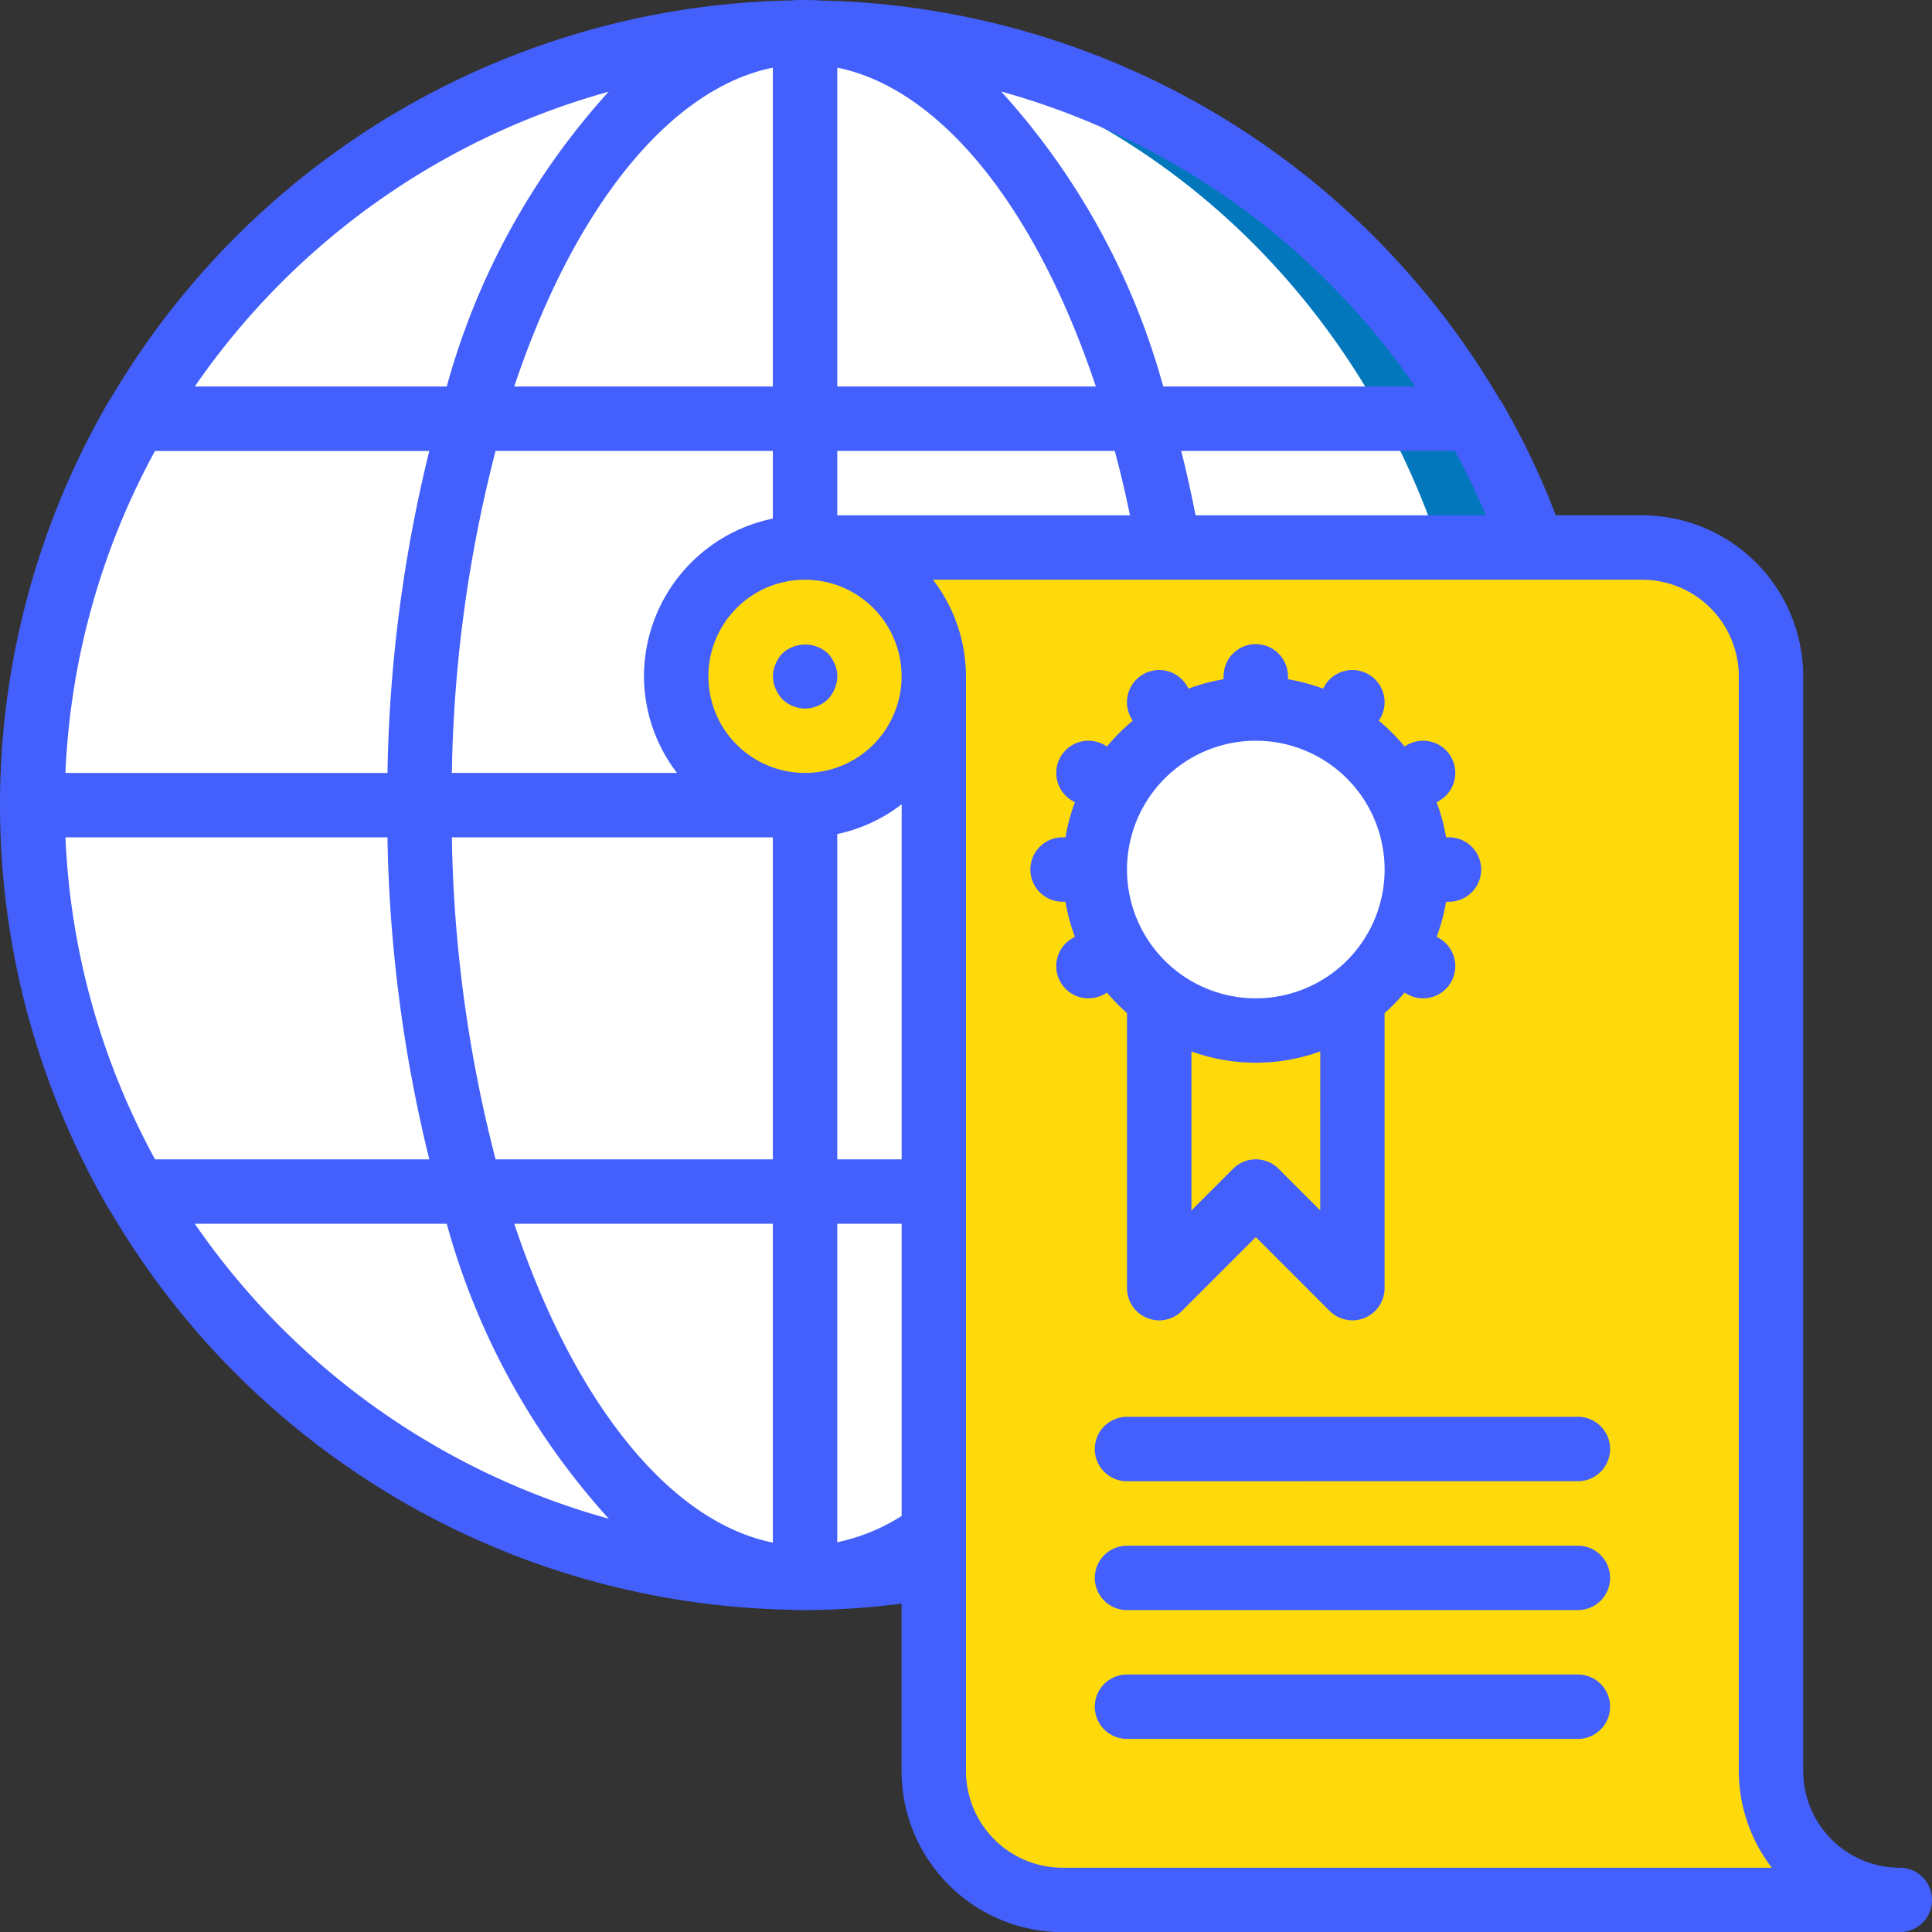 <svg xmlns="http://www.w3.org/2000/svg" width="57.418" height="57.422" viewBox="0 0 57.418 57.422">
  <rect x="0" y="0" width="57.418" height="57.422" fill="#333333" stroke="none"/>
  <g id="patent" transform="translate(-0.017 -1)">
    <g id="Group_4275" data-name="Group 4275" transform="translate(0.974 1.961)">
      <path id="Path_9355" data-name="Path 9355" d="M53.486,30.534A22.973,22.973,0,0,1,30.519,53.5c-.488,0-.967-.019-1.435-.048a22.964,22.964,0,0,1,0-45.839c.469-.029.947-.048,1.435-.048A22.973,22.973,0,0,1,53.486,30.534Z" transform="translate(-7.552 -7.567)" fill="#0377bc"/>
      <ellipse id="Ellipse_196" data-name="Ellipse 196" cx="21.532" cy="22.919" rx="21.532" ry="22.919" transform="translate(0 0.048)" fill="#fff"/>
      <path id="Path_9356" data-name="Path 9356" d="M244.887,184.293H220.006a3.827,3.827,0,0,1-3.828-3.828V147.928a3.827,3.827,0,0,0-3.828-3.828h24.881a3.827,3.827,0,0,1,3.828,3.828v32.537a3.827,3.827,0,0,0,3.828,3.828Z" transform="translate(-189.383 -128.789)" fill="#ffda0b"/>
      <circle id="Ellipse_197" data-name="Ellipse 197" cx="3.828" cy="3.828" r="3.828" transform="translate(19.139 15.312)" fill="#ffda0b"/>
      <g id="Group_4274" data-name="Group 4274" transform="translate(31.58 20.096)">
        <path id="Path_9358" data-name="Path 9358" d="M311.959,263.568v8.613l-2.871-2.871-2.871,2.871v-8.613Z" transform="translate(-304.303 -254.955)" fill="#ffda0b"/>
        <circle id="Ellipse_198" data-name="Ellipse 198" cx="4.785" cy="4.785" r="4.785" fill="#fff"/>
      </g>
    </g>
    <g id="Group_4276" data-name="Group 4276" transform="translate(0.017 1)">
      <path id="Path_9359" data-name="Path 9359" d="M56.478,56.508a2.874,2.874,0,0,1-2.871-2.871V21.1a4.791,4.791,0,0,0-4.785-4.785H46.253a22.7,22.7,0,0,0-1.6-3.352.871.871,0,0,0-.071-.1A23.962,23.962,0,0,0,24.405,1.016c-.132-.01-.283-.014-.427-.015H23.92c-.155,0-.3,0-.386.013l-.042,0h-.009A23.992,23.992,0,0,0,3.3,12.856a.974.974,0,0,0-.073.108,23.9,23.9,0,0,0,0,23.928A.876.876,0,0,0,3.3,37,23.962,23.962,0,0,0,23.476,48.84c.148.011.306.012.464.012a23.407,23.407,0,0,0,2.871-.194v4.979A4.791,4.791,0,0,0,31.6,58.422H56.478a.957.957,0,0,0,0-1.914ZM27.769,16.315H24.9V14.4h8.247q.252.937.452,1.914ZM4.625,35.455a21.923,21.923,0,0,1-2.663-9.57h9.57a42.9,42.9,0,0,0,1.243,9.57Zm0-21.053h8.15a42.9,42.9,0,0,0-1.243,9.57H1.962A21.912,21.912,0,0,1,4.625,14.4ZM24.9,3.011c3.046.612,5.9,4.13,7.685,9.476H24.9Zm-1.914,0v9.476H15.3C17.084,7.146,19.934,3.628,22.984,3.012Zm0,11.39v2.011A4.793,4.793,0,0,0,19.156,21.1a4.737,4.737,0,0,0,.981,2.871H13.446a40.589,40.589,0,0,1,1.3-9.57Zm3.828,31.652a5.793,5.793,0,0,1-1.914.782V37.369h1.914ZM24.9,35.455V25.788a4.743,4.743,0,0,0,1.914-.885V35.455Zm-11.452-9.57h9.538v9.57H14.746A40.594,40.594,0,0,1,13.446,25.885Zm9.538,11.484v9.476c-3.046-.612-5.9-4.13-7.685-9.476ZM26.812,21.1a2.871,2.871,0,1,1-2.871-2.871A2.871,2.871,0,0,1,26.812,21.1Zm8.736-4.785q-.189-.975-.426-1.914h8.129a20.78,20.78,0,0,1,.925,1.914Zm6.528-3.828H34.588A21.518,21.518,0,0,0,29.772,3.72,22.114,22.114,0,0,1,42.075,12.487ZM18.105,3.726a21.515,21.515,0,0,0-4.811,8.761H5.806A22.1,22.1,0,0,1,18.105,3.726ZM5.806,37.369h7.488a21.521,21.521,0,0,0,4.816,8.767A22.114,22.114,0,0,1,5.806,37.369ZM28.726,53.637V21.1a4.737,4.737,0,0,0-.981-2.871H48.822A2.874,2.874,0,0,1,51.693,21.1V53.637a4.737,4.737,0,0,0,.981,2.871H31.6A2.874,2.874,0,0,1,28.726,53.637Z" transform="translate(-0.017 -1)" fill="#4360fd"/>
      <path id="Path_9360" data-name="Path 9360" d="M274.81,182.229a.952.952,0,0,0,.478-.128l.072-.042a5.783,5.783,0,0,0,.594.61v8.173a.957.957,0,0,0,1.634.677l2.194-2.194,2.194,2.194a.957.957,0,0,0,1.633-.677v-8.173a5.784,5.784,0,0,0,.594-.61l.072.042a.957.957,0,0,0,.957-1.658l-.075-.043a5.683,5.683,0,0,0,.28-1.042h.086a.957.957,0,0,0,0-1.914h-.086a5.671,5.671,0,0,0-.28-1.042l.075-.043a.957.957,0,0,0-.957-1.658l-.072.042a5.782,5.782,0,0,0-.764-.764l.042-.072a.957.957,0,0,0-1.658-.957l-.043.075a5.689,5.689,0,0,0-1.042-.28v-.086a.957.957,0,0,0-1.914,0v.086a5.681,5.681,0,0,0-1.042.28l-.043-.075a.957.957,0,1,0-1.658.957l.042.072a5.783,5.783,0,0,0-.764.764l-.072-.042a.957.957,0,0,0-.957,1.658l.075.043a5.683,5.683,0,0,0-.28,1.042h-.086a.957.957,0,1,0,0,1.914h.086a5.674,5.674,0,0,0,.28,1.042l-.075.043a.957.957,0,0,0,.48,1.786Zm4.972-7.656a3.828,3.828,0,1,1-3.828,3.828A3.828,3.828,0,0,1,279.782,174.573Zm1.914,13.958-1.237-1.237a.956.956,0,0,0-1.353,0l-1.237,1.237v-4.724a5.635,5.635,0,0,0,3.828,0Z" transform="translate(-242.46 -152.559)" fill="#4360fd"/>
      <path id="Union_18" data-name="Union 18" d="M-15316.043-3871.43a.957.957,0,0,1-.957-.957.955.955,0,0,1,.957-.957h13.4a.955.955,0,0,1,.957.957.957.957,0,0,1-.957.957Zm0-3.829a.955.955,0,0,1-.957-.957.957.957,0,0,1,.957-.957h13.4a.957.957,0,0,1,.957.957.955.955,0,0,1-.957.957Zm0-3.829a.948.948,0,0,1-.677-.281.948.948,0,0,1-.28-.677.954.954,0,0,1,.28-.677.964.964,0,0,1,.677-.281h13.4a.957.957,0,0,1,.957.957.955.955,0,0,1-.957.957Z" transform="translate(15349.537 3923.11)" fill="#4360fd"/>
      <path id="Path_9364" data-name="Path 9364" d="M205.1,173.432a.988.988,0,0,0,.679.278,1.009,1.009,0,0,0,.679-.278,1.106,1.106,0,0,0,.2-.316.9.9,0,0,0,0-.727.984.984,0,0,0-.2-.315,1,1,0,0,0-1.359,0,.983.983,0,0,0-.2.315.9.9,0,0,0,0,.727A1.1,1.1,0,0,0,205.1,173.432Z" transform="translate(-181.85 -152.652)" fill="#4360fd"/>
    </g>
  </g>
</svg>
